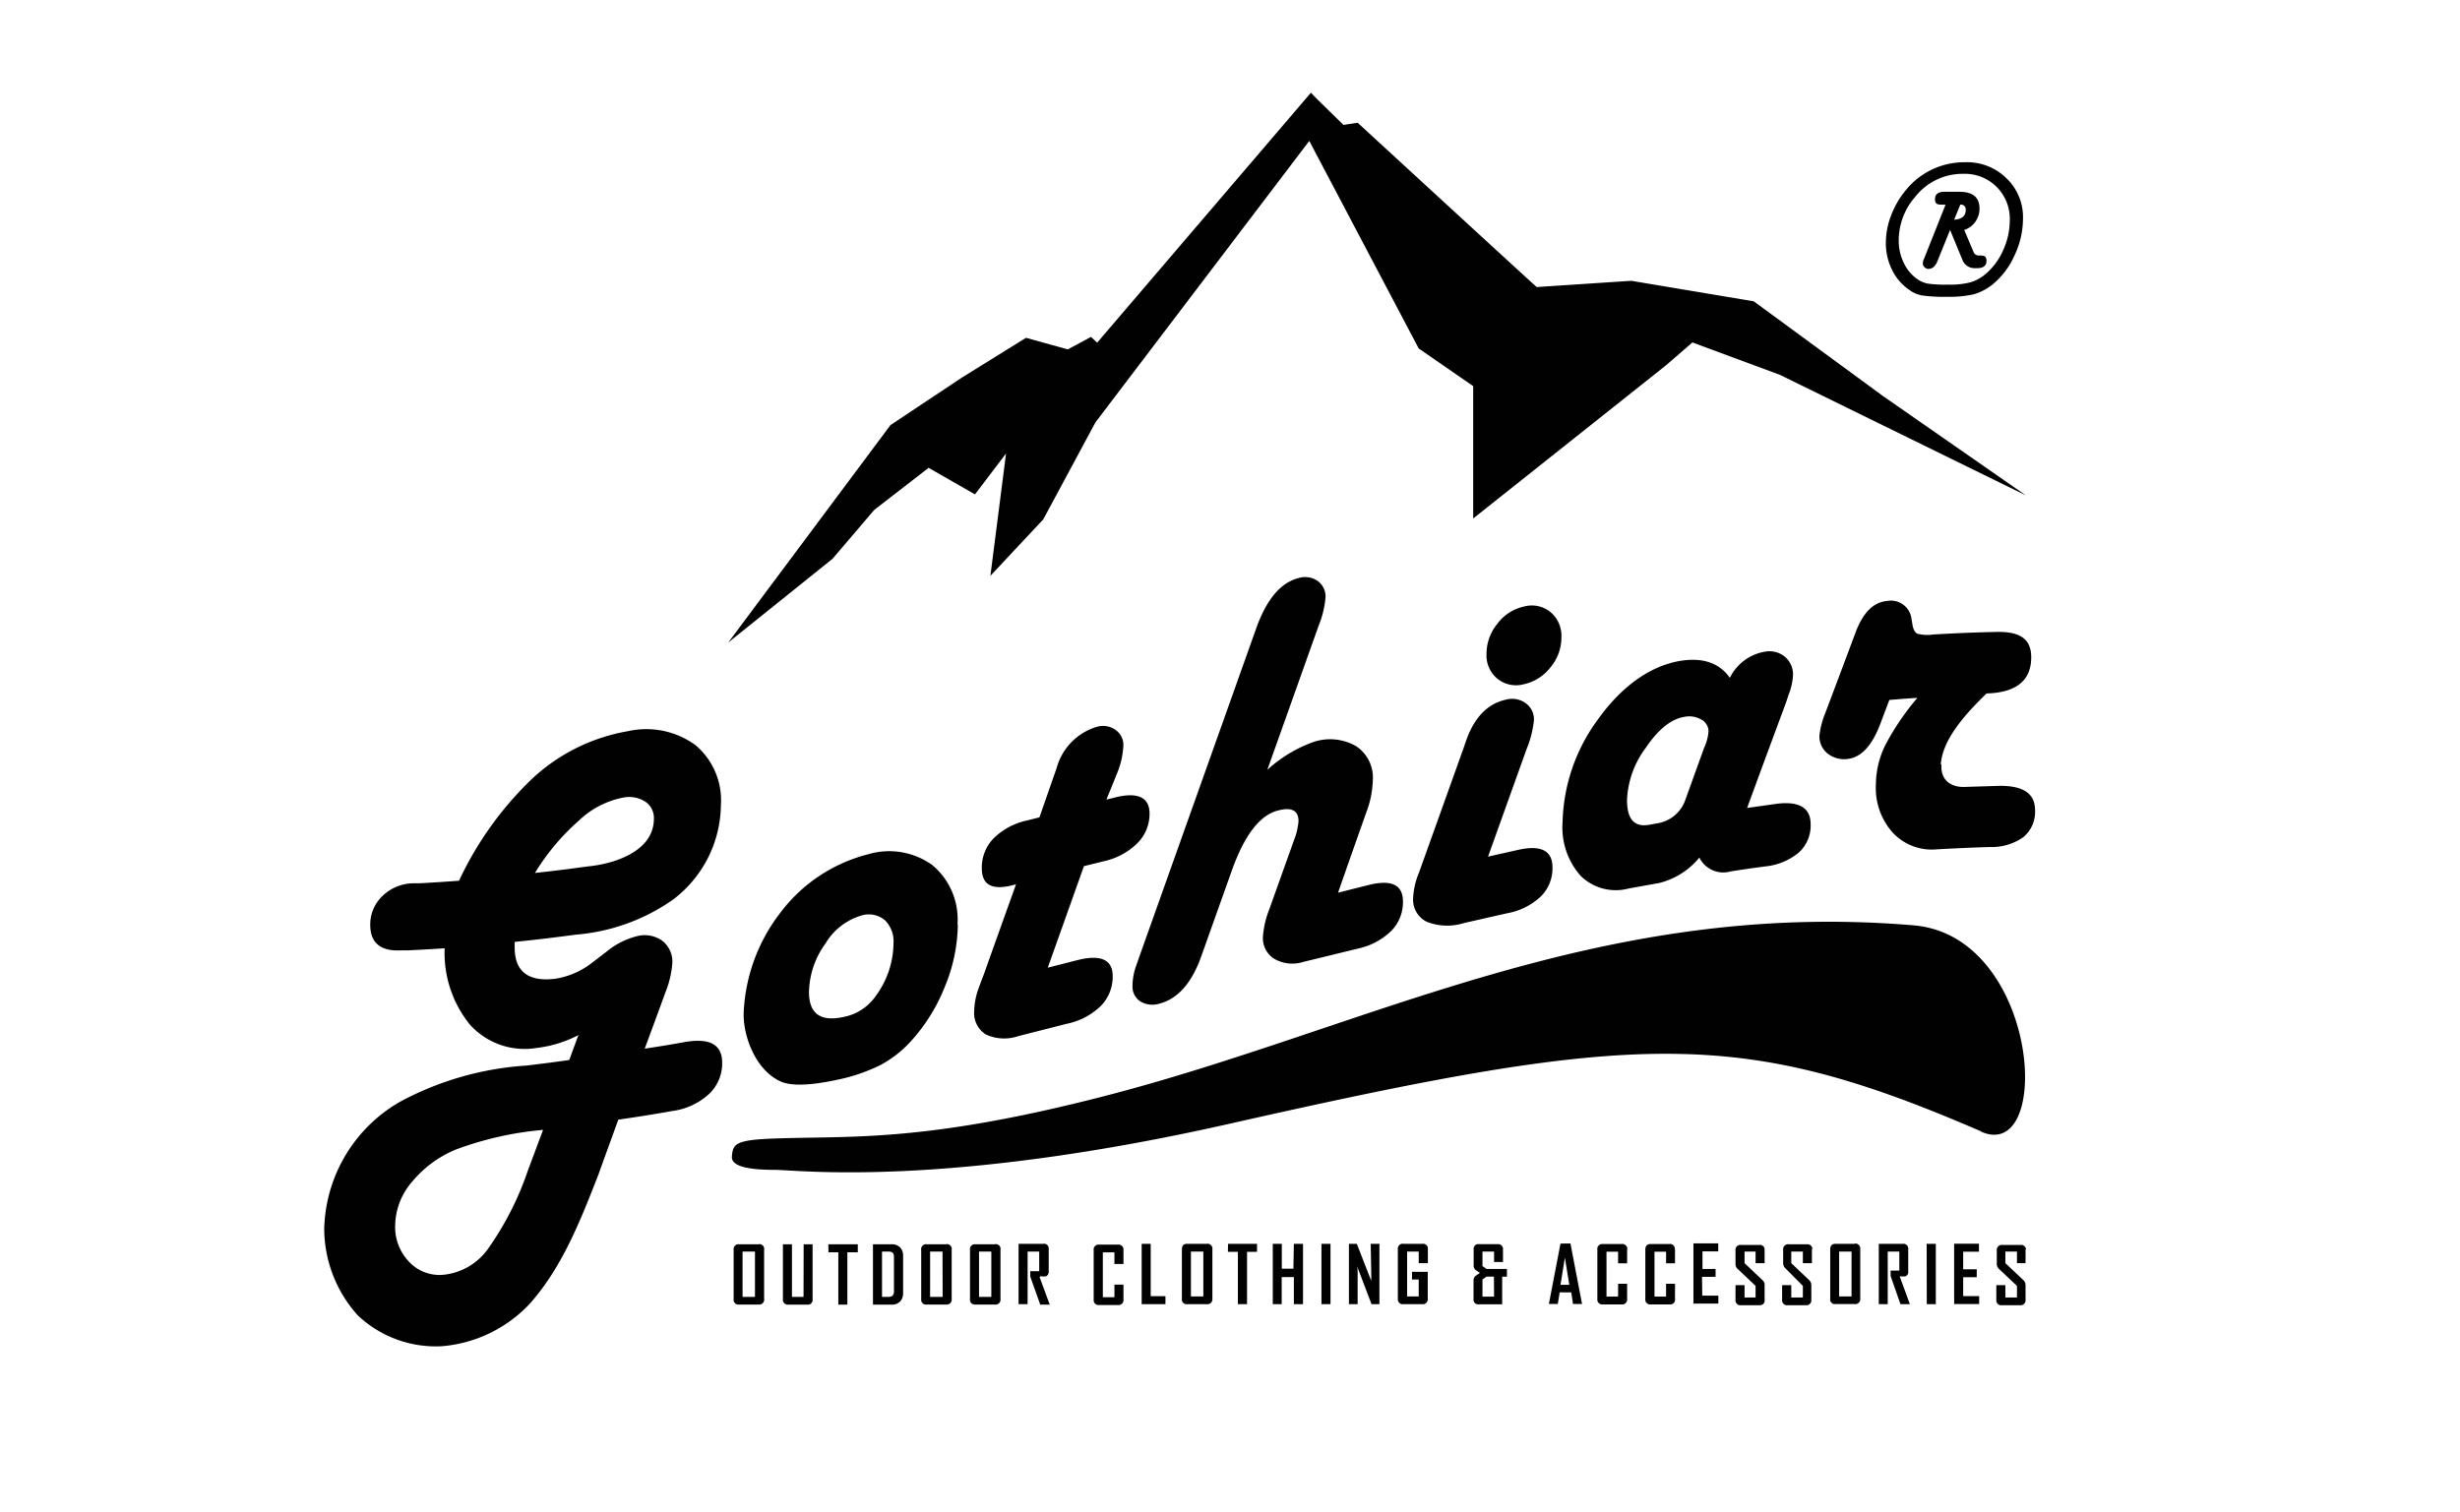 <svg xmlns="http://www.w3.org/2000/svg" viewBox="0 0 212.22 130.47"><defs><style>.cls-1{fill:none;}.cls-2{fill:#010101;}</style></defs><g id="Layer_2" data-name="Layer 2"><g id="Layer_1-2" data-name="Layer 1"><rect class="cls-1" width="212.22" height="130.47"/><g id="Layer_2-2" data-name="Layer 2"><g id="Layer_1-2-2" data-name="Layer 1-2"><path class="cls-2" d="M53.34,96.62c1.87-.28,2.8-.42,4.66-.75a5.79,5.79,0,0,0,3.16-1.46A3.63,3.63,0,0,0,62.3,91.7c0-1.57-1.08-2.15-3.23-1.78-1.38.25-2.07.36-3.45.57.71-1.92,1.07-2.89,1.77-4.82A8.42,8.42,0,0,0,58,83.12a2.28,2.28,0,0,0-.83-1.91,2.6,2.6,0,0,0-2.12-.45,6.69,6.69,0,0,0-2.75,1.38l-1.23.94a6.88,6.88,0,0,1-3.18,1.38c-2.33.28-3.49-.64-3.49-2.7v-.48c2.12-.22,3.18-.35,5.3-.63a16.93,16.93,0,0,0,8.33-3,10.35,10.35,0,0,0,4.16-8.17A6.22,6.22,0,0,0,60,64.3a7.2,7.2,0,0,0-5.8-1.21,16.13,16.13,0,0,0-8.18,4A29.36,29.36,0,0,0,39.6,76c-1.36.1-2,.14-3.38.22l-.6,0A3.9,3.9,0,0,0,33,77.31a3.39,3.39,0,0,0-1.06,2.5c0,1.53.87,2.28,2.61,2.2l.6,0c1.28-.06,1.93-.1,3.21-.18a9.81,9.81,0,0,0,2.19,6.6,6.35,6.35,0,0,0,5.74,2,10.45,10.45,0,0,0,3.61-1.11c-.32.86-.48,1.29-.79,2.15-1.48.21-2.22.3-3.7.48a26.53,26.53,0,0,0-10.93,3.14,13,13,0,0,0-6.51,11,11.23,11.23,0,0,0,2.9,7.42,9.8,9.8,0,0,0,7.22,2.66,11.69,11.69,0,0,0,7.65-3.71c2.79-3.16,4.36-7.2,5.89-11.12C52.31,99.44,52.66,98.5,53.34,96.62ZM49.92,70.83a7.62,7.62,0,0,1,3.82-2,2.59,2.59,0,0,1,1.92.34,1.69,1.69,0,0,1,.75,1.48c0,2.83-3.45,3.91-5.75,4.12-1.81.25-2.71.36-4.51.56A19.37,19.37,0,0,1,49.92,70.83Zm-4.41,30.26a26.11,26.11,0,0,1-3.41,6.67A5.37,5.37,0,0,1,38.28,110a3.59,3.59,0,0,1-3-1.13,4.33,4.33,0,0,1-1.19-3.13A5.9,5.9,0,0,1,35.53,102a9.72,9.72,0,0,1,3.81-2.81,28.59,28.59,0,0,1,7.51-1.69C46.32,98.92,46.05,99.64,45.51,101.09ZM82.6,79.77a6.09,6.09,0,0,0-2.17-5.12,6.37,6.37,0,0,0-5.55-.93,13.69,13.69,0,0,0-7.53,5,15.18,15.18,0,0,0-3.19,8.57c-.1,2.06,1,5,3.12,6,.88.44,2.58.41,5.11-.15A15,15,0,0,0,76,91.88a9.82,9.82,0,0,0,2.5-1.94,15.42,15.42,0,0,0,3-4.77,14.4,14.4,0,0,0,1.13-5.41ZM75.51,86a4.35,4.35,0,0,1-2.72,1.75c-2,.45-3-.28-3-2.14a7.36,7.36,0,0,1,1.42-4.19A5.38,5.38,0,0,1,74.32,79a2.16,2.16,0,0,1,2,.39,2.55,2.55,0,0,1,.76,2A7.77,7.77,0,0,1,75.51,86Zm18-11.26L90.39,83.5l2.6-.66c2-.5,3,0,3,1.38a3.6,3.6,0,0,1-1,2.56A5.92,5.92,0,0,1,92,88.35l-4.16,1.06a3.75,3.75,0,0,1-2.8-.15,2.17,2.17,0,0,1-1-2,6.22,6.22,0,0,1,.42-2.08c.17-.47.26-.7.44-1.17.91-2.57,1.83-5.13,2.75-7.7l-.35.09c-1.73.43-2.6-.06-2.6-1.46a3.6,3.6,0,0,1,1-2.58,5.83,5.83,0,0,1,2.9-1.56l1.07-.27L90.9,67l.25-.71a5.11,5.11,0,0,1,3.44-3.56,1.87,1.87,0,0,1,1.64.25,1.59,1.59,0,0,1,.68,1.42,7.33,7.33,0,0,1-.6,2.47c-.34.86-.52,1.28-.86,2.13l.72-.18c2-.51,3,0,3,1.38a3.57,3.57,0,0,1-1.05,2.56,5.9,5.9,0,0,1-2.87,1.55Zm18.11-2.21a5.66,5.66,0,0,0,.4-1.67c0-.92-.59-1.23-1.77-.92-1.58.4-2.91,2.15-4,5.23l-2.6,7.3Q102.41,86,100,86.61a2,2,0,0,1-1.63-.2,1.51,1.51,0,0,1-.67-1.35A5.15,5.15,0,0,1,98,83.38l.25-.72L108.4,54.14c.89-2.45,2.09-3.87,3.63-4.26a1.91,1.91,0,0,1,1.64.25,1.65,1.65,0,0,1,.68,1.43,8.33,8.33,0,0,1-.6,2.45l-4.42,12.42a11.77,11.77,0,0,1,4-2.41,4.5,4.5,0,0,1,3.66.37,3.24,3.24,0,0,1,1.44,2.94,8.44,8.44,0,0,1-.56,2.77q-1.23,3.47-2.44,6.93l2.67-.67c1.95-.48,2.93,0,2.93,1.43a3.52,3.52,0,0,1-1,2.53,5.89,5.89,0,0,1-2.9,1.54L112.45,83a3.13,3.13,0,0,1-2.5-.25,2.09,2.09,0,0,1-1-1.9,8,8,0,0,1,.54-2.36ZM134.7,55a4,4,0,0,1-.94,2.58,3.94,3.94,0,0,1-2.29,1.46,2.55,2.55,0,0,1-2.29-.47,2.6,2.6,0,0,1-.94-2.16,4.08,4.08,0,0,1,.94-2.59,3.89,3.89,0,0,1,2.29-1.48,2.55,2.55,0,0,1,2.29.48A2.66,2.66,0,0,1,134.7,55Zm-3,9.63-3.33,9.29,2.63-.59c1.95-.43,2.93.08,2.93,1.52a3.42,3.42,0,0,1-1,2.5A5.69,5.69,0,0,1,130,78.81l-3.7.84a4.81,4.81,0,0,1-3.22-.11,2.12,2.12,0,0,1-1.17-2.08,6.42,6.42,0,0,1,.5-2.15l3.83-10.7.25-.73q1.07-3,3.44-3.51a2,2,0,0,1,1.69.31,1.7,1.7,0,0,1,.71,1.46,8.79,8.79,0,0,1-.63,2.49Zm22.61-4.71a5.26,5.26,0,0,0,.37-1.66,2,2,0,0,0-.69-1.58,2.1,2.1,0,0,0-1.71-.45,4.14,4.14,0,0,0-3.05,2.26c-.91-1.3-2.37-1.79-4.35-1.45-2.91.52-5.29,2.61-7,5a15.55,15.55,0,0,0-3.08,8.91,6.29,6.29,0,0,0,1.57,4.64,4.32,4.32,0,0,0,4.13,1.08l2.66-.48A6.46,6.46,0,0,0,146.6,74a2.3,2.3,0,0,0,2.72,1.19c1.19-.18,1.78-.27,3-.43a5.32,5.32,0,0,0,2.88-1.21,3.13,3.13,0,0,0,1-2.43c0-1.42-1-2-2.93-1.76l-2.55.36q1.66-4.53,3.34-9.05ZM147,64.56,145.4,69a3.06,3.06,0,0,1-2.53,2.06l-.59.11c-1.28.23-1.92-.47-1.92-2.13A8.06,8.06,0,0,1,142,64.5q1.6-2.36,3.3-2.64a2.07,2.07,0,0,1,1.48.24,1.14,1.14,0,0,1,.61,1A4.13,4.13,0,0,1,147,64.56ZM167.49,66c-.1,1.21.72,2,2.14,1.9l2.93-.09c2,0,3,.68,3,2.09a2.83,2.83,0,0,1-1,2.33,4.71,4.71,0,0,1-2.89.86c-1.83.06-2.74.1-4.56.2a4.62,4.62,0,0,1-3.8-1.41,5.78,5.78,0,0,1-1.48-4.19,7.78,7.78,0,0,1,.79-3.35,21.94,21.94,0,0,1,2.79-4.12c-1,.06-1.45.1-2.42.18l-.79,2.09q-1.06,2.79-2.79,3a2.29,2.29,0,0,1-1.75-.47,1.89,1.89,0,0,1-.7-1.54,7.07,7.07,0,0,1,.5-1.94c.88-2.33,1.76-4.67,2.63-7,.64-1.69,1.54-2.58,2.7-2.68a1.79,1.79,0,0,1,2.11,1.52L165,54q.13.57.42.69a3.54,3.54,0,0,0,1.37.06c2.18-.12,3.27-.17,5.44-.22s3,.71,3,2.19c0,2-1.29,3.05-3.86,3.12l-.25.25c-1.63,1.62-3.5,3.68-3.69,5.83ZM65.44,107.37H63.75a.42.42,0,0,0-.46.48v4.25a.41.41,0,0,0,.35.47h1.81a.42.42,0,0,0,.47-.36.24.24,0,0,0,0-.12v-4.25a.41.41,0,0,0-.35-.48A.29.29,0,0,0,65.44,107.37Zm-.31,4.54H64.06V108h1.07Zm4.2-4.54h.77v4.73a.41.41,0,0,1-.35.48H68a.42.42,0,0,1-.46-.37.21.21,0,0,1,0-.11v-4.73h.78v4.54h1Zm2.13,0H74v.69H73.1v4.52h-.78v-4.52h-.85Zm5.44,0H75.31v5.21H76.9a1,1,0,0,0,.73-.25,1,1,0,0,0,.28-.72v-3.26a1,1,0,0,0-.28-.73A1,1,0,0,0,76.9,107.37Zm.22,4.1c0,.29-.16.44-.47.44h-.56V108h.58c.3,0,.45.14.45.43Zm4.51-4.1H79.94a.42.42,0,0,0-.47.48v4.25a.42.42,0,0,0,.34.47h1.82a.42.42,0,0,0,.47-.36.24.24,0,0,0,0-.12v-4.25a.41.41,0,0,0-.35-.48.29.29,0,0,0-.13,0Zm-.31,4.54H80.24V108h1.07Zm4.52-4.54H84.15a.42.42,0,0,0-.47.48v4.25a.41.41,0,0,0,.35.47h1.81a.42.42,0,0,0,.47-.36.24.24,0,0,0,0-.12v-4.25a.41.41,0,0,0-.34-.48.33.33,0,0,0-.14,0Zm-.32,4.54H84.46V108h1.06Zm4.17-1.69.87,2.36h-.82l-.86-2.42v-.47h.77V108h-1v4.54h-.78v-5.21H90a.4.4,0,0,1,.47.35.56.56,0,0,1,0,.13v1.9a.43.43,0,0,1-.22.42,1.77,1.77,0,0,1-.51,0Zm7.23-2.37v1.22h-.78v-1h-1v3.87h1v-1.09h.78v1.28a.43.43,0,0,1-.36.48H94.81a.41.41,0,0,1-.46-.36v-4.37a.42.42,0,0,1,.46-.48h1.63a.43.43,0,0,1,.48.36Zm2.35,4h1.27v.69H98.49v-5.21h.78Zm4.84-4.52h-1.69c-.31,0-.46.16-.46.48v4.25a.42.42,0,0,0,.34.48h1.81a.43.43,0,0,0,.48-.36v-4.37a.42.42,0,0,0-.35-.48.29.29,0,0,0-.13,0Zm-.3,4.54h-1.07V108h1.07Zm2.13-4.54h2.5v.69h-.86v4.52h-.79v-4.52h-.86Zm5.68,0h.79v5.21h-.79v-2.34h-1.05v2.34h-.77v-5.21h.78v2.15h1Zm2.38,0h.78v5.21H114Zm4.25,0H119v5.21h-.68l-1.25-3.28a2.47,2.47,0,0,1,.05.38v2.9h-.75v-5.21h.68l1.25,3.21a2.35,2.35,0,0,1,0-.37Zm4.93.48V109h-.79V108h-1v3.87h1v-1.46h-.58v-.66h1.36v2.31a.43.43,0,0,1-.36.48h-1.75a.42.42,0,0,1-.47-.36v-4.37a.42.42,0,0,1,.35-.48.29.29,0,0,1,.13,0h1.63a.42.42,0,0,1,.48.35Zm4.71,1.44V108h1v.9h.77v-1.07a.42.42,0,0,0-.36-.47h-1.7a.4.4,0,0,0-.47.35.24.24,0,0,0,0,.12v1.37a.45.45,0,0,0,.17.39l.37.25-.39.27a.49.49,0,0,0-.16.4v1.57a.4.4,0,0,0,.34.47.28.28,0,0,0,.13,0h2v-2.38H130v-.67h-1.76Zm1,2.64h-1v-1.48l.35-.25h.64Zm5.73-4.58-1,5.21h.77l.16-1h1l.15,1h.78l-1-5.22Zm0,3.56.38-2.35.38,2.35Zm5.75-3.07v1.21h-.78v-1h-1v3.87h1v-1.1h.78v1.3a.43.43,0,0,1-.36.48h-1.74a.42.42,0,0,1-.47-.36v-4.37a.42.42,0,0,1,.47-.48h1.62a.43.43,0,0,1,.49.35v.13Zm4.13,0v1.21h-.77v-1h-1v3.87h1v-1.1h.77v1.3a.41.41,0,0,1-.35.48h-1.75a.41.41,0,0,1-.46-.36.24.24,0,0,1,0-.12v-4.25c0-.32.15-.48.46-.48H144a.41.41,0,0,1,.48.35.29.29,0,0,1,0,.13Zm2.35,4h1.39v.69h-2.15v-5.2h2.14v.69h-1.36v1.52H148v.68h-1.17Zm5.38-4V109h-.78v-1h-.95V109l1.56,1.48a.52.52,0,0,1,.17.42v1.25a.41.41,0,0,1-.35.48h-1.69a.42.42,0,0,1-.47-.36.24.24,0,0,1,0-.12v-1.25h.78v1.06h.95v-1l-1.56-1.48a.55.55,0,0,1-.17-.42v-1.15a.41.41,0,0,1,.35-.48.24.24,0,0,1,.12,0h1.57a.4.4,0,0,1,.47.35A.29.29,0,0,1,152.22,107.85Zm4.08,0V109h-.78v-1h-1V109l1.56,1.48a.59.59,0,0,1,.17.42v1.25a.43.43,0,0,1-.35.48h-1.69a.43.43,0,0,1-.48-.36v-1.37h.79v1.06h1v-1L154,109.42a.59.59,0,0,1-.17-.42v-1.15a.43.43,0,0,1,.36-.48.24.24,0,0,1,.12,0h1.58a.42.42,0,0,1,.46.37Zm3.73-.47h-1.69c-.31,0-.46.16-.46.48v4.25a.4.4,0,0,0,.34.47H160a.43.43,0,0,0,.48-.36v-4.38a.43.43,0,0,0-.36-.48.24.24,0,0,0-.12,0Zm-.31,4.54h-1.07V108h1.07Zm4.17-1.69.86,2.36h-.81l-.85-2.43v-.47h.75V108h-1v4.54h-.77v-5.21h2.07a.42.42,0,0,1,.47.36.24.24,0,0,1,0,.12v1.89a.4.4,0,0,1-.22.43,1.8,1.8,0,0,1-.52,0Zm2.31-2.85H167v5.21h-.78Zm3.15,4.51h1.38v.69h-2.16v-5.21h2.14v.69h-1.36v1.52h1.17v.68h-1.17Zm5.38-4V109H174v-1h-1V109l1.57,1.48a.59.59,0,0,1,.17.42v1.25a.43.43,0,0,1-.36.48h-1.69a.42.42,0,0,1-.47-.36v-1.37H173v1.06h1v-1l-1.57-1.48a.59.59,0,0,1-.17-.42v-1.15a.43.43,0,0,1,.36-.48.2.2,0,0,1,.11,0h1.57a.42.42,0,0,1,.48.35Zm-8.36-84.64c.32,0,.57-.21.75-.64l1.1-2.72,1.05,2.55a1.12,1.12,0,0,0,1.11.75h.18c.53,0,.8-.21.8-.63s-.2-.46-.6-.46h-.07a.49.49,0,0,1-.46-.34l-.79-1.87a1.83,1.83,0,0,0,.95-.69,1.94,1.94,0,0,0,.37-1.14c0-1-.58-1.45-1.73-1.46h-1.3c-.54,0-.81.21-.81.64s.21.47.62.47h.29L166,22.29l-.05.11a.88.88,0,0,0-.07.32.43.43,0,0,0,.15.34A.54.54,0,0,0,166.37,23.21Zm2.73-5.54a.41.41,0,0,1,.47.35v.11c0,.52-.34.8-1,.84ZM164.69,25a2.62,2.62,0,0,0,1.16.5,13.76,13.76,0,0,0,2.13.11,9.43,9.43,0,0,0,2.31-.22,4.64,4.64,0,0,0,1.6-.84,6.81,6.81,0,0,0,1.9-2.51,7.46,7.46,0,0,0,.73-3.15,4.64,4.64,0,0,0-1.42-3.5A4.81,4.81,0,0,0,169.56,14a6.48,6.48,0,0,0-5.14,2.4,7.64,7.64,0,0,0-1.27,2.17,6.59,6.59,0,0,0-.46,2.39,5.16,5.16,0,0,0,.53,2.32A4.4,4.4,0,0,0,164.69,25Zm.52-8a5.19,5.19,0,0,1,4.17-2,3.87,3.87,0,0,1,4,3.74,1.13,1.13,0,0,1,0,.26,6.21,6.21,0,0,1-.58,2.61,5.65,5.65,0,0,1-1.55,2.07,3.55,3.55,0,0,1-1.3.69,6.91,6.91,0,0,1-1.87.19,11.08,11.08,0,0,1-1.73-.08,2.3,2.3,0,0,1-.94-.39,3.54,3.54,0,0,1-1.18-1.42,4.28,4.28,0,0,1-.43-1.92A5.7,5.7,0,0,1,165.21,17ZM71.82,48.22l-9,7.23,14-18.77L83,32.57l5.51-3.42,3.61,1,2-1.08.53.5L113.09,8l.48.5h0l2.33,2.28,1.22-.19s15.22,14,15.45,14.18h0l8.16-.54L151.29,26l11.13,8.16,12.35,8.59L153.56,32.35,146,29.55l-2.31,2L127.09,44.74l0-11.42-4.7-3.25-9.44-17.91L94.5,36.45,90,44.82l-4.56,4.87,1.35-10.56-2.68,3.53-4-2.29L75.42,44Zm99.09,49.41c-20.79-9-29.56-8.63-64.75-.68-24.77,5.6-37.36,4-39.3,4s-3.81-.21-3.72-1.16c.09-1.1.3-1.43,3.78-1.55,6.53-.23,12.76.34,28.1-3.59,22.76-5.83,42.65-17.12,70.07-14.8,10.87.93,12.08,20.52,5.83,17.81Z"/></g></g></g></g></svg>